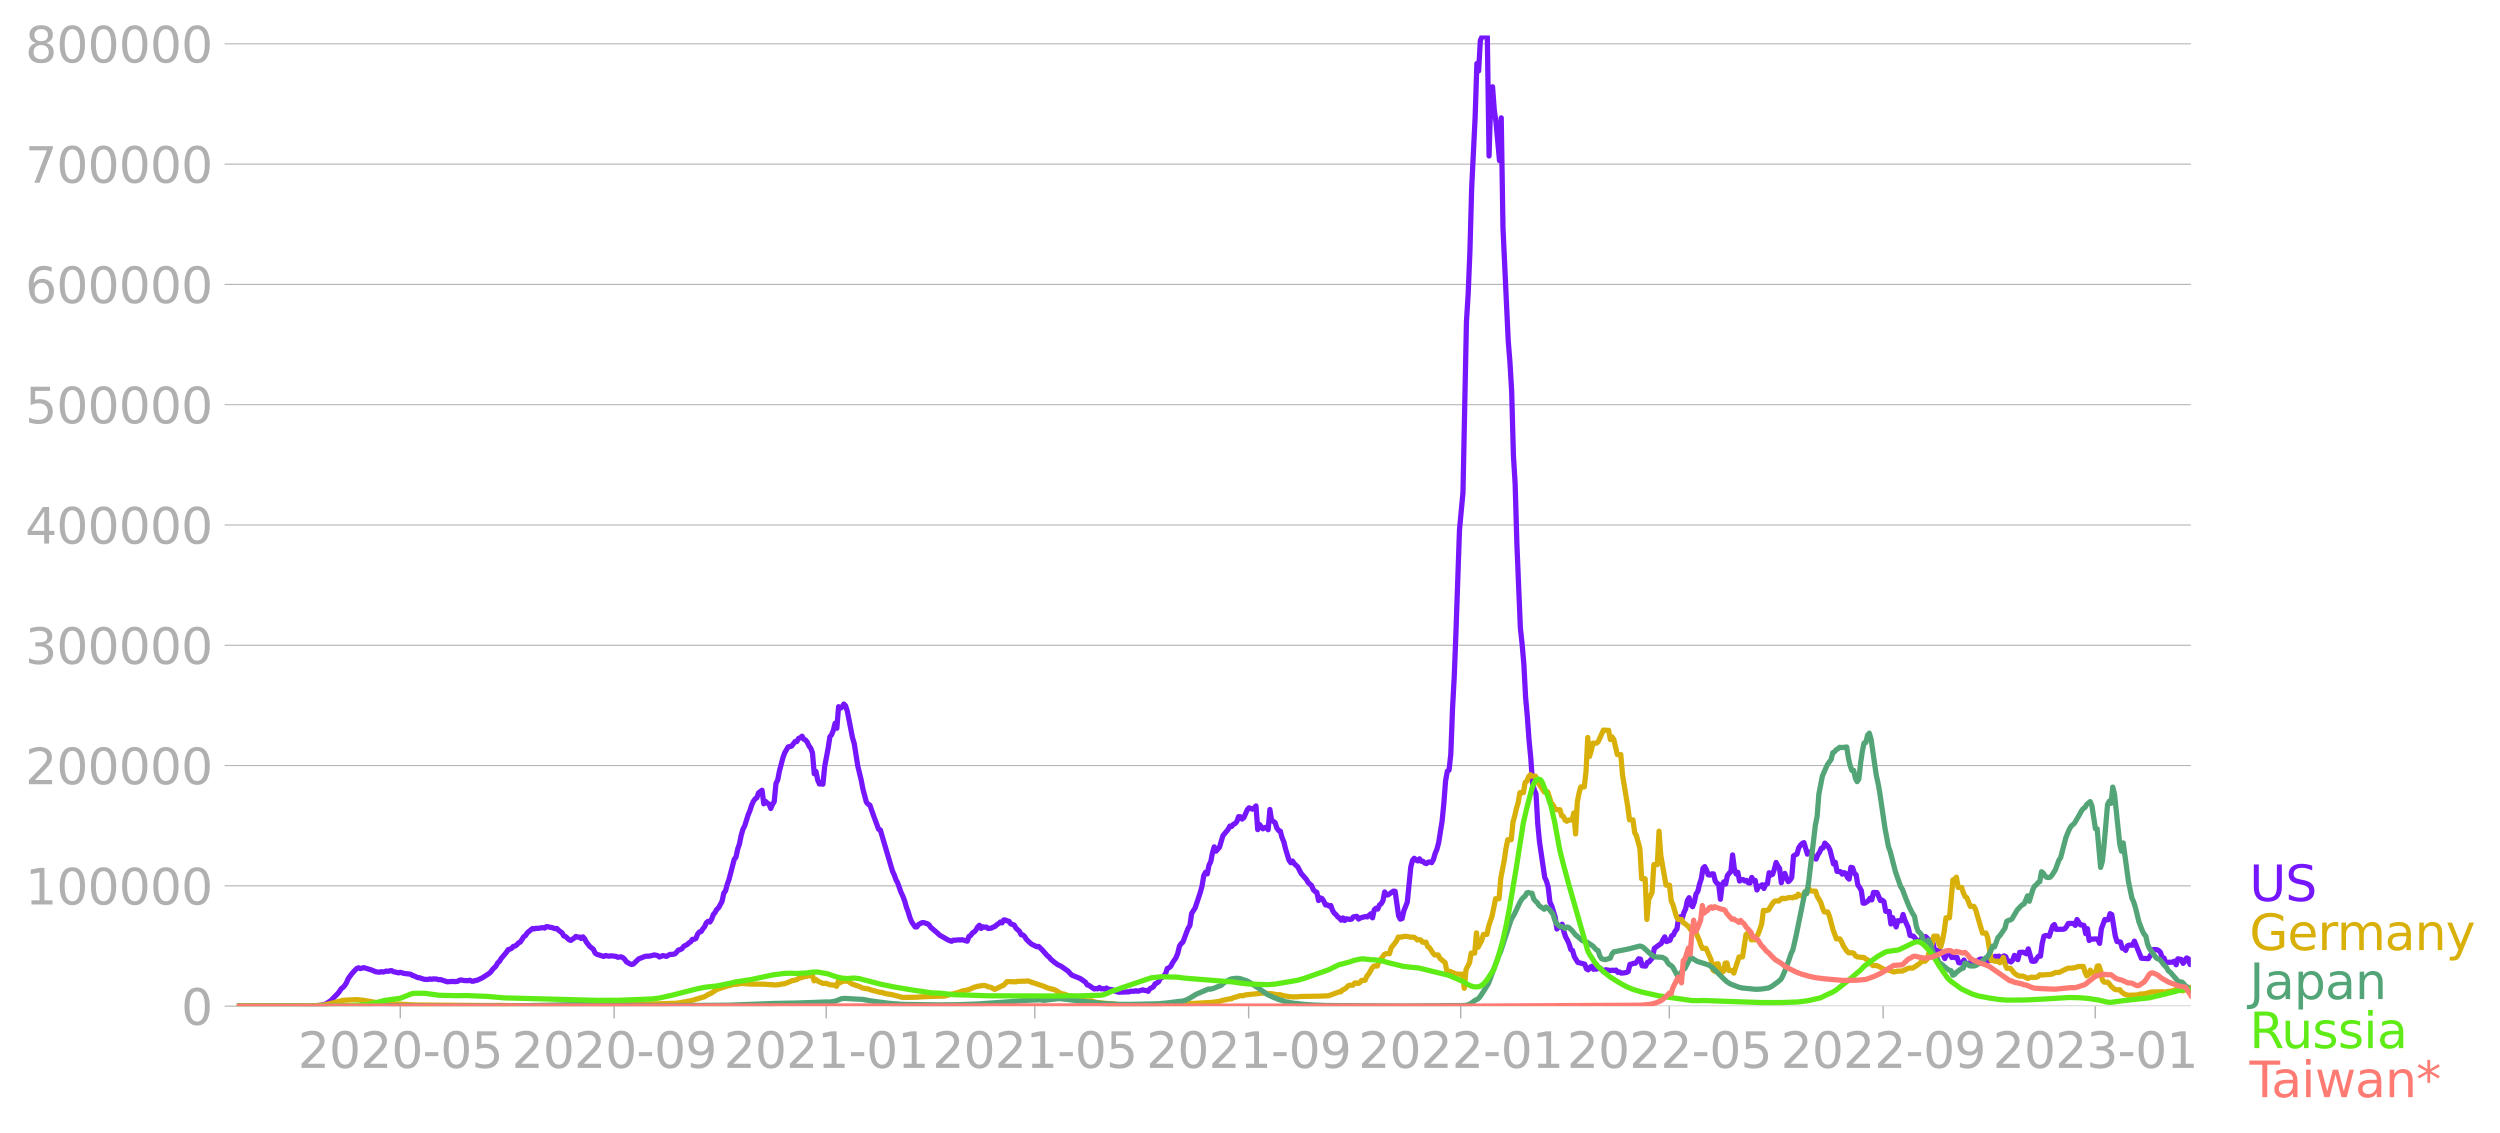 <svg xmlns="http://www.w3.org/2000/svg" xmlns:xlink="http://www.w3.org/1999/xlink" width="951.91" height="431.232" viewBox="0 0 713.933 323.424"><defs><style>*{stroke-linejoin:round;stroke-linecap:butt}</style></defs><g id="figure_1"><path id="patch_1" d="M0 323.424h713.933V0H0v323.424z" style="fill:none"/><g id="axes_1"><path id="patch_2" d="M67.645 287.328h558v-277.2h-558v277.2z" style="fill:none"/><g id="matplotlib.axis_1"><g id="xtick_1"><g id="line2d_1"><defs><path id="mc87fc81236" d="M0 0v3.5" style="stroke:#b0b0b0;stroke-width:.4"/></defs><use xlink:href="#mc87fc81236" x="114.31" y="287.328" style="fill:#b0b0b0;stroke:#b0b0b0;stroke-width:.4"/></g><g id="text_1" style="fill:#b0b0b0" transform="matrix(.14 0 0 -.14 85.063 304.966)"><defs><path id="DejaVuSans-32" d="M1228 531h2203V0H469v531q359 372 979 998 621 627 780 809 303 340 423 576 121 236 121 464 0 372-261 606-261 235-680 235-297 0-627-103-329-103-704-313v638q381 153 712 231 332 78 607 78 725 0 1156-363 431-362 431-968 0-288-108-546-107-257-392-607-78-91-497-524-418-433-1181-1211z" transform="scale(.016)"/><path id="DejaVuSans-30" d="M2034 4250q-487 0-733-480-245-479-245-1442 0-959 245-1439 246-480 733-480 491 0 736 480 246 480 246 1439 0 963-246 1442-245 480-736 480zm0 500q785 0 1199-621 414-620 414-1801 0-1178-414-1799Q2819-91 2034-91q-784 0-1198 620-414 621-414 1799 0 1181 414 1801 414 621 1198 621z" transform="scale(.016)"/><path id="DejaVuSans-2d" d="M313 2009h1684v-512H313v512z" transform="scale(.016)"/><path id="DejaVuSans-35" d="M691 4666h2478v-532H1269V2991q137 47 274 70 138 23 276 23 781 0 1237-428 457-428 457-1159 0-753-469-1171Q2575-91 1722-91q-294 0-599 50Q819 9 494 109v635q281-153 581-228t634-75q541 0 856 284 316 284 316 772 0 487-316 771-315 285-856 285-253 0-505-56-251-56-513-175v2344z" transform="scale(.016)"/></defs><use xlink:href="#DejaVuSans-32"/><use xlink:href="#DejaVuSans-30" x="63.623"/><use xlink:href="#DejaVuSans-32" x="127.246"/><use xlink:href="#DejaVuSans-30" x="190.869"/><use xlink:href="#DejaVuSans-2d" x="254.492"/><use xlink:href="#DejaVuSans-30" x="290.576"/><use xlink:href="#DejaVuSans-35" x="354.199"/></g></g><g id="xtick_2"><use xlink:href="#mc87fc81236" id="line2d_2" x="175.373" y="287.328" style="fill:#b0b0b0;stroke:#b0b0b0;stroke-width:.4"/><g id="text_2" style="fill:#b0b0b0" transform="matrix(.14 0 0 -.14 146.125 304.966)"><defs><path id="DejaVuSans-39" d="M703 97v575q238-113 481-172 244-59 479-59 625 0 954 420 330 420 377 1277-181-269-460-413-278-144-615-144-700 0-1108 423-408 424-408 1159 0 718 425 1152 425 435 1131 435 810 0 1236-621 427-620 427-1801 0-1103-524-1761Q2575-91 1691-91q-238 0-482 47Q966 3 703 97zm1256 1978q425 0 673 290 249 291 249 798 0 503-249 795-248 292-673 292t-673-292q-248-292-248-795 0-507 248-798 248-290 673-290z" transform="scale(.016)"/></defs><use xlink:href="#DejaVuSans-32"/><use xlink:href="#DejaVuSans-30" x="63.623"/><use xlink:href="#DejaVuSans-32" x="127.246"/><use xlink:href="#DejaVuSans-30" x="190.869"/><use xlink:href="#DejaVuSans-2d" x="254.492"/><use xlink:href="#DejaVuSans-30" x="290.576"/><use xlink:href="#DejaVuSans-39" x="354.199"/></g></g><g id="xtick_3"><use xlink:href="#mc87fc81236" id="line2d_3" x="235.939" y="287.328" style="fill:#b0b0b0;stroke:#b0b0b0;stroke-width:.4"/><g id="text_3" style="fill:#b0b0b0" transform="matrix(.14 0 0 -.14 206.69 304.966)"><defs><path id="DejaVuSans-31" d="M794 531h1031v3560L703 3866v575l1116 225h631V531h1031V0H794v531z" transform="scale(.016)"/></defs><use xlink:href="#DejaVuSans-32"/><use xlink:href="#DejaVuSans-30" x="63.623"/><use xlink:href="#DejaVuSans-32" x="127.246"/><use xlink:href="#DejaVuSans-31" x="190.869"/><use xlink:href="#DejaVuSans-2d" x="254.492"/><use xlink:href="#DejaVuSans-30" x="290.576"/><use xlink:href="#DejaVuSans-31" x="354.199"/></g></g><g id="xtick_4"><use xlink:href="#mc87fc81236" id="line2d_4" x="295.512" y="287.328" style="fill:#b0b0b0;stroke:#b0b0b0;stroke-width:.4"/><g id="text_4" style="fill:#b0b0b0" transform="matrix(.14 0 0 -.14 266.264 304.966)"><use xlink:href="#DejaVuSans-32"/><use xlink:href="#DejaVuSans-30" x="63.623"/><use xlink:href="#DejaVuSans-32" x="127.246"/><use xlink:href="#DejaVuSans-31" x="190.869"/><use xlink:href="#DejaVuSans-2d" x="254.492"/><use xlink:href="#DejaVuSans-30" x="290.576"/><use xlink:href="#DejaVuSans-35" x="354.199"/></g></g><g id="xtick_5"><use xlink:href="#mc87fc81236" id="line2d_5" x="356.574" y="287.328" style="fill:#b0b0b0;stroke:#b0b0b0;stroke-width:.4"/><g id="text_5" style="fill:#b0b0b0" transform="matrix(.14 0 0 -.14 327.326 304.966)"><use xlink:href="#DejaVuSans-32"/><use xlink:href="#DejaVuSans-30" x="63.623"/><use xlink:href="#DejaVuSans-32" x="127.246"/><use xlink:href="#DejaVuSans-31" x="190.869"/><use xlink:href="#DejaVuSans-2d" x="254.492"/><use xlink:href="#DejaVuSans-30" x="290.576"/><use xlink:href="#DejaVuSans-39" x="354.199"/></g></g><g id="xtick_6"><use xlink:href="#mc87fc81236" id="line2d_6" x="417.14" y="287.328" style="fill:#b0b0b0;stroke:#b0b0b0;stroke-width:.4"/><g id="text_6" style="fill:#b0b0b0" transform="matrix(.14 0 0 -.14 387.892 304.966)"><use xlink:href="#DejaVuSans-32"/><use xlink:href="#DejaVuSans-30" x="63.623"/><use xlink:href="#DejaVuSans-32" x="127.246"/><use xlink:href="#DejaVuSans-32" x="190.869"/><use xlink:href="#DejaVuSans-2d" x="254.492"/><use xlink:href="#DejaVuSans-30" x="290.576"/><use xlink:href="#DejaVuSans-31" x="354.199"/></g></g><g id="xtick_7"><use xlink:href="#mc87fc81236" id="line2d_7" x="476.713" y="287.328" style="fill:#b0b0b0;stroke:#b0b0b0;stroke-width:.4"/><g id="text_7" style="fill:#b0b0b0" transform="matrix(.14 0 0 -.14 447.465 304.966)"><use xlink:href="#DejaVuSans-32"/><use xlink:href="#DejaVuSans-30" x="63.623"/><use xlink:href="#DejaVuSans-32" x="127.246"/><use xlink:href="#DejaVuSans-32" x="190.869"/><use xlink:href="#DejaVuSans-2d" x="254.492"/><use xlink:href="#DejaVuSans-30" x="290.576"/><use xlink:href="#DejaVuSans-35" x="354.199"/></g></g><g id="xtick_8"><use xlink:href="#mc87fc81236" id="line2d_8" x="537.775" y="287.328" style="fill:#b0b0b0;stroke:#b0b0b0;stroke-width:.4"/><g id="text_8" style="fill:#b0b0b0" transform="matrix(.14 0 0 -.14 508.527 304.966)"><use xlink:href="#DejaVuSans-32"/><use xlink:href="#DejaVuSans-30" x="63.623"/><use xlink:href="#DejaVuSans-32" x="127.246"/><use xlink:href="#DejaVuSans-32" x="190.869"/><use xlink:href="#DejaVuSans-2d" x="254.492"/><use xlink:href="#DejaVuSans-30" x="290.576"/><use xlink:href="#DejaVuSans-39" x="354.199"/></g></g><g id="xtick_9"><use xlink:href="#mc87fc81236" id="line2d_9" x="598.341" y="287.328" style="fill:#b0b0b0;stroke:#b0b0b0;stroke-width:.4"/><g id="text_9" style="fill:#b0b0b0" transform="matrix(.14 0 0 -.14 569.093 304.966)"><defs><path id="DejaVuSans-33" d="M2597 2516q453-97 707-404 255-306 255-756 0-690-475-1069Q2609-91 1734-91q-293 0-604 58T488 141v609q262-153 574-231 313-78 654-78 593 0 904 234t311 681q0 413-289 645-289 233-804 233h-544v519h569q465 0 712 186t247 536q0 359-255 551-254 193-729 193-260 0-557-57-297-56-653-174v562q360 100 674 150t592 50q719 0 1137-327 419-326 419-882 0-388-222-655t-631-370z" transform="scale(.016)"/></defs><use xlink:href="#DejaVuSans-32"/><use xlink:href="#DejaVuSans-30" x="63.623"/><use xlink:href="#DejaVuSans-32" x="127.246"/><use xlink:href="#DejaVuSans-33" x="190.869"/><use xlink:href="#DejaVuSans-2d" x="254.492"/><use xlink:href="#DejaVuSans-30" x="290.576"/><use xlink:href="#DejaVuSans-31" x="354.199"/></g></g></g><g id="matplotlib.axis_2"><g id="ytick_1"><path id="line2d_10" d="M67.645 287.328h558" clip-path="url(#p48469a2835)" style="fill:none;stroke:#b0b0b0;stroke-width:.3;stroke-linecap:square"/><g id="line2d_11"><defs><path id="m0c1f38135e" d="M0 0h-3.5" style="stroke:#b0b0b0;stroke-width:.3"/></defs><use xlink:href="#m0c1f38135e" x="67.645" y="287.328" style="fill:#b0b0b0;stroke:#b0b0b0;stroke-width:.3"/></g><use xlink:href="#DejaVuSans-30" id="text_10" style="fill:#b0b0b0" transform="matrix(.14 0 0 -.14 51.737 292.647)"/></g><g id="ytick_2"><path id="line2d_12" d="M67.645 252.977h558" clip-path="url(#p48469a2835)" style="fill:none;stroke:#b0b0b0;stroke-width:.3;stroke-linecap:square"/><use xlink:href="#m0c1f38135e" id="line2d_13" x="67.645" y="252.977" style="fill:#b0b0b0;stroke:#b0b0b0;stroke-width:.3"/><g id="text_11" style="fill:#b0b0b0" transform="matrix(.14 0 0 -.14 7.2 258.296)"><use xlink:href="#DejaVuSans-31"/><use xlink:href="#DejaVuSans-30" x="63.623"/><use xlink:href="#DejaVuSans-30" x="127.246"/><use xlink:href="#DejaVuSans-30" x="190.869"/><use xlink:href="#DejaVuSans-30" x="254.492"/><use xlink:href="#DejaVuSans-30" x="318.115"/></g></g><g id="ytick_3"><path id="line2d_14" d="M67.645 218.626h558" clip-path="url(#p48469a2835)" style="fill:none;stroke:#b0b0b0;stroke-width:.3;stroke-linecap:square"/><use xlink:href="#m0c1f38135e" id="line2d_15" x="67.645" y="218.626" style="fill:#b0b0b0;stroke:#b0b0b0;stroke-width:.3"/><g id="text_12" style="fill:#b0b0b0" transform="matrix(.14 0 0 -.14 7.2 223.945)"><use xlink:href="#DejaVuSans-32"/><use xlink:href="#DejaVuSans-30" x="63.623"/><use xlink:href="#DejaVuSans-30" x="127.246"/><use xlink:href="#DejaVuSans-30" x="190.869"/><use xlink:href="#DejaVuSans-30" x="254.492"/><use xlink:href="#DejaVuSans-30" x="318.115"/></g></g><g id="ytick_4"><path id="line2d_16" d="M67.645 184.275h558" clip-path="url(#p48469a2835)" style="fill:none;stroke:#b0b0b0;stroke-width:.3;stroke-linecap:square"/><use xlink:href="#m0c1f38135e" id="line2d_17" x="67.645" y="184.275" style="fill:#b0b0b0;stroke:#b0b0b0;stroke-width:.3"/><g id="text_13" style="fill:#b0b0b0" transform="matrix(.14 0 0 -.14 7.2 189.594)"><use xlink:href="#DejaVuSans-33"/><use xlink:href="#DejaVuSans-30" x="63.623"/><use xlink:href="#DejaVuSans-30" x="127.246"/><use xlink:href="#DejaVuSans-30" x="190.869"/><use xlink:href="#DejaVuSans-30" x="254.492"/><use xlink:href="#DejaVuSans-30" x="318.115"/></g></g><g id="ytick_5"><path id="line2d_18" d="M67.645 149.924h558" clip-path="url(#p48469a2835)" style="fill:none;stroke:#b0b0b0;stroke-width:.3;stroke-linecap:square"/><use xlink:href="#m0c1f38135e" id="line2d_19" x="67.645" y="149.924" style="fill:#b0b0b0;stroke:#b0b0b0;stroke-width:.3"/><g id="text_14" style="fill:#b0b0b0" transform="matrix(.14 0 0 -.14 7.2 155.242)"><defs><path id="DejaVuSans-34" d="M2419 4116 825 1625h1594v2491zm-166 550h794V1625h666v-525h-666V0h-628v1100H313v609l1940 2957z" transform="scale(.016)"/></defs><use xlink:href="#DejaVuSans-34"/><use xlink:href="#DejaVuSans-30" x="63.623"/><use xlink:href="#DejaVuSans-30" x="127.246"/><use xlink:href="#DejaVuSans-30" x="190.869"/><use xlink:href="#DejaVuSans-30" x="254.492"/><use xlink:href="#DejaVuSans-30" x="318.115"/></g></g><g id="ytick_6"><path id="line2d_20" d="M67.645 115.572h558" clip-path="url(#p48469a2835)" style="fill:none;stroke:#b0b0b0;stroke-width:.3;stroke-linecap:square"/><use xlink:href="#m0c1f38135e" id="line2d_21" x="67.645" y="115.572" style="fill:#b0b0b0;stroke:#b0b0b0;stroke-width:.3"/><g id="text_15" style="fill:#b0b0b0" transform="matrix(.14 0 0 -.14 7.2 120.891)"><use xlink:href="#DejaVuSans-35"/><use xlink:href="#DejaVuSans-30" x="63.623"/><use xlink:href="#DejaVuSans-30" x="127.246"/><use xlink:href="#DejaVuSans-30" x="190.869"/><use xlink:href="#DejaVuSans-30" x="254.492"/><use xlink:href="#DejaVuSans-30" x="318.115"/></g></g><g id="ytick_7"><path id="line2d_22" d="M67.645 81.221h558" clip-path="url(#p48469a2835)" style="fill:none;stroke:#b0b0b0;stroke-width:.3;stroke-linecap:square"/><use xlink:href="#m0c1f38135e" id="line2d_23" x="67.645" y="81.221" style="fill:#b0b0b0;stroke:#b0b0b0;stroke-width:.3"/><g id="text_16" style="fill:#b0b0b0" transform="matrix(.14 0 0 -.14 7.2 86.54)"><defs><path id="DejaVuSans-36" d="M2113 2584q-425 0-674-291-248-290-248-796 0-503 248-796 249-292 674-292t673 292q248 293 248 796 0 506-248 796-248 291-673 291zm1253 1979v-575q-238 112-480 171-242 60-480 60-625 0-955-422-329-422-376-1275 184 272 462 417 279 145 613 145 703 0 1111-427 408-426 408-1160 0-719-425-1154Q2819-91 2113-91q-810 0-1238 620-428 621-428 1799 0 1106 525 1764t1409 658q238 0 480-47t505-140z" transform="scale(.016)"/></defs><use xlink:href="#DejaVuSans-36"/><use xlink:href="#DejaVuSans-30" x="63.623"/><use xlink:href="#DejaVuSans-30" x="127.246"/><use xlink:href="#DejaVuSans-30" x="190.869"/><use xlink:href="#DejaVuSans-30" x="254.492"/><use xlink:href="#DejaVuSans-30" x="318.115"/></g></g><g id="ytick_8"><path id="line2d_24" d="M67.645 46.87h558" clip-path="url(#p48469a2835)" style="fill:none;stroke:#b0b0b0;stroke-width:.3;stroke-linecap:square"/><use xlink:href="#m0c1f38135e" id="line2d_25" x="67.645" y="46.87" style="fill:#b0b0b0;stroke:#b0b0b0;stroke-width:.3"/><g id="text_17" style="fill:#b0b0b0" transform="matrix(.14 0 0 -.14 7.2 52.189)"><defs><path id="DejaVuSans-37" d="M525 4666h3000v-269L1831 0h-659l1594 4134H525v532z" transform="scale(.016)"/></defs><use xlink:href="#DejaVuSans-37"/><use xlink:href="#DejaVuSans-30" x="63.623"/><use xlink:href="#DejaVuSans-30" x="127.246"/><use xlink:href="#DejaVuSans-30" x="190.869"/><use xlink:href="#DejaVuSans-30" x="254.492"/><use xlink:href="#DejaVuSans-30" x="318.115"/></g></g><g id="ytick_9"><path id="line2d_26" d="M67.645 12.519h558" clip-path="url(#p48469a2835)" style="fill:none;stroke:#b0b0b0;stroke-width:.3;stroke-linecap:square"/><use xlink:href="#m0c1f38135e" id="line2d_27" x="67.645" y="12.519" style="fill:#b0b0b0;stroke:#b0b0b0;stroke-width:.3"/><g id="text_18" style="fill:#b0b0b0" transform="matrix(.14 0 0 -.14 7.2 17.838)"><defs><path id="DejaVuSans-38" d="M2034 2216q-450 0-708-241-257-241-257-662 0-422 257-663 258-241 708-241t709 242q260 243 260 662 0 421-258 662-257 241-711 241zm-631 268q-406 100-633 378-226 279-226 679 0 559 398 884 399 325 1092 325 697 0 1094-325t397-884q0-400-227-679-226-278-629-378 456-106 710-416 255-309 255-755 0-679-414-1042Q2806-91 2034-91q-771 0-1186 362-414 363-414 1042 0 446 256 755 257 310 713 416zm-231 997q0-362 226-565 227-203 636-203 407 0 636 203 230 203 230 565 0 363-230 566-229 203-636 203-409 0-636-203-226-203-226-566z" transform="scale(.016)"/></defs><use xlink:href="#DejaVuSans-38"/><use xlink:href="#DejaVuSans-30" x="63.623"/><use xlink:href="#DejaVuSans-30" x="127.246"/><use xlink:href="#DejaVuSans-30" x="190.869"/><use xlink:href="#DejaVuSans-30" x="254.492"/><use xlink:href="#DejaVuSans-30" x="318.115"/></g></g></g><path id="line2d_28" d="m67.645 287.328 22.34-.097 1.986-.184.993-.311 1.489-.965 1.986-2.025.496-.6.496-.793.497-.354.496-.54.497-.774.496-1.162.993-1.39.993-1.09.496-.482.497-.185.496.225.993-.269 1.986.59 1.49.601.992.121.497-.167.496.126.993-.294.496.082.497-.161.496-.043.497.292.993.221.496.126.496-.163.993.31 1.49.176.496.064.497.373.496.118.993.476.496.035.993.329.497.137.993.022.496-.155.496.128.497-.139.993.061.496.193.497-.072 1.985.651 1.49-.11.496.066.993-.073.496-.323.497-.071.993.172.993.028.496-.133.497.266.496.03.496-.195.497-.056 1.49-.678 1.985-1.277.496-.436.497-.697.993-.997.496-.888.497-.44.496-.837 1.49-1.757.496-.772.496-.126.497-.255.496-.542.497-.103.496-.361.496-.549.497-.233.993-1.535.496-.307.497-.785 1.489-1.231.496.103.497-.19.496.06 1.49-.242.496.148.497-.419.496.028.496.165.497.042.993.35.496-.07.497.519.993.74.496.888.496.144.993.936.497.194.993-.669.496-.478.496.233.497-.053.496.421.497-.472.496.561.497.962.993 1.253.992.766.497 1.088.496.346 1.986.624.497-.26.992.186.497-.111 1.49.158.496.257.993-.123.496.25.496.433.497.73.993.58.496.189.497-.117.992-.953.497-.507 1.986-.774.993-.032.992-.184.497-.174.993.214.496.387.993-.406.993.242.993-.56.993-.05.496-.135.993-1.099.497-.087.496-.289.496-.663.993-.52.497-.475.496-.277.497-.736.496.02.496-.265.497-1.266.496-.587.497-.11.496-.803.497-.58.496-1.141.497-.397.496.21.496-.806.497-1.323.496-.612.497-.9.496-.427.993-1.826.497-2.352.496-.672.496-1.833.497-1.405 1.49-5.754.496-.599.496-2.33.497-1.453.496-2.436.496-1.754.497-.94.993-3.163.496-1.17.497-1.587.496-1.095.497-.719.496-.33.496-1.4.993-.759.497 3.88.496-.693.497.496.496.273.496 1.264.497-1.171.496-.774.497-5.226.496-.979.497-2.573.993-3.738.496-1.406.993-1.722.993-.225.993-1.307.496.013.497-.903.496-.167.496-.468.497.87.496.22.497.635.496 1.051.497.656.496 1.353.497 5.934.496-.635.496 2.453.497 1.118.496-.051.497.1.496-5.022.993-5.234.496-3.289.497-.594.496-1.241.497-2.01.496 1.416.497-6.151.496.448.497-.33.496-.873.496.477.497 1.524 1.49 7.615.496 1.658.993 6.311.992 4.118.497 2.6.993 3.73.496.555.497.28.993 2.838 1.489 4.034.496.204 3.475 11.77.497 1.061.496 1.407.497.908.993 2.787.496 1.03.496 1.327.497 1.763.496 1.31.497 1.663.496 1.212.993 1.457.497.003.496-.687.993-.53.496-.002.993.312.497.291.496.744 1.986 1.685.496.496 1.49.862.992.569.993.367.497-.333.496.037.993-.128.497.067.496-.099 1.49.423.496-1.372.496-.254.497-.748.496-.27.497-.539.496-.893.496-.466.497.904.496-.464.497.112.496-.035.497.417.993-.135.496-.311.496-.147.497-.518.496-.287.497-.465.496.247.497-.85.496.038.496.276.497.081.496.735.993.338.497.897.993.897.496.987.496.053.497.462.496.812.993.943.497.419 1.489.73.496-.104.993.95 1.49 1.694.496.385.497.619.992.848.993.719.993.47 1.986 1.39.993 1.103 2.482 1.01 1.49 1.044.496.776.496.133 1.49 1.018.496-.107.496.064.497-.385.496.408.497-.08.496.17.497-.343.496.31.993.155.496.106.497.316.993.32 2.978-.114.497-.173.993.005.496-.149.497.16 1.489-.423.496.184.497.02.496.225.497-.738.993-.53.496-.853.496-.234.497-.368.496-1.005.497-.194.993-1.08.496-1.525.497-.197.496-.423.496-.96.993-1.48.497-1.201.496-2.098.497-.752.496-.406.993-2.677.496-1.262.497-.782.496-3.453.993-1.576 1.49-4.45.496-1.828.496-2.984.497-.942.496.475.497-2.499.496-.993.497-2.556.496-1.68.496 1.239.993-1.103.993-3.33 1.49-1.795.496-.95.496.122.497-.63.496-.196.497-.584.496-1.394.497.032.496.663.497-.384.992-2.287.497-.551.993.385.496-.358.497-.565.496 6.767.496-1.473.993 1.239.497-.323.496-.157.497.742.496-5.773.497 3.164.496.216.496.395.497 1.524.496.7.497.176.496 1.88.497 1.164.496 2.041.993 3.221.496.707.497-.473.496.76.993.904.993 1.897 1.49 1.712.496.866.993.892.496 1.19.497.463.496.256.496 2.342.497-.758.496.217.497.733.496 1.07.497-.05.496.385.497-.186.496 1.392.496.79.497.434.496.63.497.347.496.6.497-.63.496.734.497-.502.992.194.497-.099.496-.64.993-.138.497.773.496-.328 1.49-.406.496.123.993-.9.496 1.157.497-2.308.496-.437.496.25.497-1.165.496-.391.497-.848.496-2.498.497.876.496-.052 1.49-1.041.496.041.993 7.023.496.922.497-.177.496-2.171.993-2.518.993-10.019.496-1.93.497-.562.496.502.497.252.496-.608.497.686.496.029.496.494.497.155.496-.409.497-.043.496.185.497-.896.496-1.722.496-1.175.497-1.841.993-6.224.496-5.018.497-6.487.496-2.736.497-.326.496-4.544.496-13 .497-9.333.496-12.914.993-28.822.993-10.631.993-48.733.496-8.085.497-12.104.496-18.007.993-20.298.497-15.297.496 2.09.497-8.739.496-1.015.496-.008.497-.374.496.36.497 34.068.496-17.01.497-2.747.496 6.596.496 3.603.993 10.87.497-12.194.496 31.435 1.49 32.067.496 6.246.496 8.338.497 18.325.496 8.137.497 17.176.993 23.926.496 4.625.497 5.692.496 9.457.496 5.527.497 6.868.496 5.067.497 7.193.496 1.748.497 1.267.496 8.607.497 5.076 1.489 10.144.496 1.013.497 1.75.496 4.296.497 1.04.992 3.166.497 3.447.496-.77.497.246.496-.84.497 2.097.496 1.522.497.886.496 1.128.496 1.599.497.29.496 1.738.993 1.632 1.986.528.496 1.329.497.285.496-.703.497-.312.496.84.993-.047.497-.332.496.112.993 1.045.496-.627 1.49.215.496-.09.496.088.497-.123.496.65.497-.116.496.344.993-.114.497-.088.496-.252.496-2.061.497-.048.496-.236h.497l.496-.503.497-.792.496.09.497 1.9.992.103.497-1.052.496-.16.993-1.195.497-2.655 1.489-1.09.496-.313.497-1.081.496-.81.497 1.341.993-.381.496-1.28.496-.234.497-1.106.496-.551.497-3.327.496-.194.497.527.496-1.732.497-1.024.496-2.388.496-.84.497 2.05.496.519.497-1.301.496-2.344.497-.726.496-2.101.497-1.483.496-3.019.496-.474.497.979.496 1.36.497.072.496-.339.497.001.496 2.01.497.681.496.297.496 4.254.497-4.088.496-.883.497.649.496-2.412.497-.681.496-.454.497-4.776.496 3.953.496 1.478.497-.472.496 2.494.497-.355.496-.074.497.405.496-.173.496.672.497.094.496-1.602.497.864.496-.014.497 2.725.496-1.03.497-.024.496-.425.496 1.06.497-1.145.496-.212.497-3.136.496.657.497-.223.496-1.425.497-1.945.496 1.008.496.677.497 4.096.496-2.14.497-.516.496 1.409.497.938.496-.428.497-.79.496-6.106.496-.332.497-.192.496-1.786.497-.76.496-.498.497-.248.992 3.289.497-.593.496-.015.497 1.069.496.63.497.312.496-1.227.497-.731.496-1.148.496-.079.497-1.366.993 1.013.496.984.993 3.952.497-.488.496 2.606.993.077.496.718.497-.433.496.192.497 1.195.496.465.497-3.37.496.143.496 1.594.497.392.496 2.925.497.68.496.937.497 3.563.496-.003.993-.675.496-.726.497.464.496-2.118.993.034.993 2.286.496-.124.497.434.496 2.752.993.07.497 3.555.496-1.813.993 2.643.496-1.773.497.065.496-.077.497-1.752.496 1.608.993 2.177.497 2.185.992.252.993 1.183.993.364.497-1.328.992-.12 1.49 1.481.496-.17.497 2.44 1.489.326.496.279.497.744.496 1.157.497-1.215.993.022.496.903.497-.269.496.328.496-.131.497 1.534.496.086.497-.057.496-.78.497.844.993.5.496-.935.496.03.993-.112.497-.006.496-.532.497-.094.496.77.496-.179.497.255.993-.527.496-.123.993-.97.497.188.496-.23.496.21.497.859.496-1.143.497.222.496 1.252.497.002.496.27.497-.479.496-1.394.993 1.218.496-2.08.993-.052.993.465.497-1.409.992 3.486.497.084.496-.098.497-.874.496-.546.497.02.496-3.645.496-2.063.497-.188.496.02.497.221.993-2.943.496-.423.497 1.366 1.985-.029.497-.134.496-.632.497-.885 1.489-.01.496.554.497-1.666.993 1.538.496.014.497.13.496 2.353.497-1.424.496 3.375.496-.39.993-.03.497-.053.496.202.497 1.086.496-4.16.993-2.645.496.103.497-.07.496-1.702.497.27.993 6.122.496 1.563.993.145.496 1.742.497.1.496.539.497-1.287.496-.206.993.008.496-1.156 1.986 4.88 1.986.131.993-1.551.496-1.066.993.057.497.25.496.495.496 1.628.497-.002.496 1.268 1.986-.103.497-.269.496 1.04.496-1.712.993.204.497 1.094.496-.556.497-.98.496.237.497 1.614.496.01h0" clip-path="url(#p48469a2835)" style="fill:none;stroke:#7516fd;stroke-width:1.5;stroke-linecap:square"/><path id="line2d_29" d="m67.645 287.328 21.843-.096 2.98-.23 2.978-.669 2.482-.67 3.971-.204 1.986.21 3.972.689 3.475.234 6.95.4 21.347.162 2.979-.027 3.971.062 11.418-.052 15.39-.273 2.979.06 3.971-.049 12.908-.374 3.971-.698 3.972-1.16.993-.613.992-.437 1.49-.996 1.49-.527 1.488-.462 1.986-.504.993-.062.993-.192 2.979.18 3.475.033 3.475.22.993-.112.993-.212.496-.022 1.49-.57.496-.25 1.49-.336.496-.34 1.985-.617.497-.014.496-.25.497.147.496-.259.497 1.658.496-.427.496.443 1.49.716.993-.018.992.384 1.49.164.496.302.497-1.563.496.536.497-.325.992-.175.993.14.497.466.496.295 1.986.662.993.455.993.19.496.02.993.38 2.482.636.497.015.993.335 1.985.324 2.979.787 3.972-.069 1.489-.105 1.986-.1 4.468-.12 3.971-1.018.993-.393.993-.199.993-.215 1.49-.671.992-.276 1.49-.242.496-.016.496.115.497.245.993.198.496.362.496.19.993-.468.993-.51.497-.193.992-1.032 1.986.02.497.059.496-.157 2.482-.071.497-.067.993.365 3.475 1.144.993.447.993.288.992.222.497.223 1.49.937.992.168 1.49.567.992.128.993.246.993.707 2.482.33.497-.112.496.082.993.36 2.979.33 1.985.12 1.986.34 1.986.018 6.454.096 6.453-.222 11.419-.65 1.489-.207h.496l.497-.244.993-.234 1.489-.317h.496l.497-.31.993-.249.993-.342h.993l.496-.22.993-.096 3.971-.432.993.063.993.097.993.074.993.218h.993l.993.283 1.489.271 1.49.096.992-.04.993-.09 5.46-.096 2.483-.107 2.979-1.118h.496l.497-.577.496-.182.497-.304.496-.587.496-.25h.993l.497-.62.496-.017.497.138.496-.29.497-.61h.992l.497-1.226.496-.54.993-1.744.497-.565h.992l.497-1.43.993-1.147.496-.744.497-.213h.993l.496-1.723 1.49-1.86.496-1.151h.993l.496-.177.993-.035.993.236h.993l.496.318.497.476.496-.119.497.128.496.641h.993l.496 1.291.497.257.993 1.582.496.507h.993l.496.973 1.49 1.217.496 2.5h.993l.496.324.497.115.496.276.993.106h.993l.497 4.007.496-5.307.993-1.985.496-2.764h.993l.497-5.776.496 4.1.993-1.894.496-1.762h.993l.497-2.305.993-2.974.992-4.91h.993l.497-5.87.993-5.115.496-3.416.497-2.453h.992l.497-5.013.496-1.75.497-2.183.496-1.62.497-2.88h.993l.496-2.934.496-.341.497-1.264.496-.576.497.425h.993l.496 1.71.497.508 1.489 2.289h.993l.993 3.127.496.536.496.947.497.457h.993l.496 1.713.497.186.496 1.111.497.277.496-.336h.993l.496-2.033.497 5.992.496-9.14.497-2.555.496-1.73h.993l.496-4.345.497-9.76.496 5.401.497-1.579.496-2.209h.993l.497-.406 1.489-3.326.993.066h.496l.497 2.63.496-.75.496.75.993 4.29h.993l.497 5.846 1.489 9.01.496 3.792h.993l.497 3.666.496.864.993 3.683.497 8.6h.992l.497 11.628.496-5.614.993-2.121.497-7.937h.993l.496-9.536.496 6.889 1.49 8.502h.993l.496 4.48.496 1.142.993 3.384.497.812h.993l.496.93.497.292.992.826.497.789h.993l.496.676.993 2.27.497 1.485.496.986h.993l1.49 3.317.496 2.881.496.361.497-2.132h.496l.496 2.328.497.125.496-.285.497-2.38.496-.056.497 2.132h.993l.496.77 1.49-4.614h.992l.993-6.397.496-.377.497-.565.496 2.442h.993l.993-1.656.993-2.802.496-3.93h.993l.497-.143.993-1.666.496-.654.497-.24h.992l.497-.535.496-.254.497.158 1.49-.36.992.079.496-.356.497.153.496-.821.497.394h.993l.496-1.16.496-.292.497-.657.496.762.993.092h.497l.496 1.523.993 1.69.496 1.594.497 1.13h.993l.496 1.234.993 3.772.993 2.688h.993l.496.847.497 1.177.993 1.458.496.474h.993l.496.185.497.734.496.262 1.986.212.496.467.497.163.496.71.993.925h.993l.497.153 1.985 1.117h.993l1.49.564.992-.232 1.49-.04 1.49-.711.496-.135h.992l1.986-1.356.497-.592h.992l.497-.508.496-1.425.497-1.918.496-1.074.497-2.237h.993l.496 2.305.496.757.497-1.851.496-2.632.497-3.815h.993l.993-10.842.496-.158.496-.624.497 2.94h.993l.496 1.509.497 1.103.496.328.993 2.469h.993l.496.828 1.986 6.797h.993l.496 1.32.993 6.469.497.013.496.239h.993l.496.434.497-.613.496-.877.497 1.961.496 1.126h.993l.497.514.496.682.496.452.993.563h.993l.497.15.993.53.992-.354 1.49.032.496-.24.497-.514.496.097 2.482-.186.497-.077.993-.468h.992l2.483-1.201 1.489-.07.496-.063.993-.36 1.49-.035.496 1.684.497 1.024.496-.388.496-1.254.497.86h.993l.496-2.001.497-.099.496 1.56.496 2.583.497.526h.993l.496.503.497.688.993.846.496.126h.993l.496.653.993.69.993.244 2.482-.095.993-.29h.993l1.986-.537 1.49-.052 1.985-.029.496.608.497-.659.993-.097.993-.193.496-.109.496-.754.497.659h.496l.497.277 1.986-.971h.496" clip-path="url(#p48469a2835)" style="fill:none;stroke:#d8b009;stroke-width:1.5;stroke-linecap:square"/><path id="line2d_30" d="m67.645 287.328 34.254-.103 9.93-.019 12.907.11 21.347-.047 11.418-.207 7.446-.175 5.958.119 17.872.174 6.95-.03 12.41-.1 12.908-.49 6.454-.12 6.454-.23 1.986-.085.992.03 1.49-.219.993-.383.993-.38.992-.059 1.986.134 2.979.149 2.482.458 4.964.656 3.972.308 10.425.153 5.461-.058 5.461-.202 8.44-.587 5.46-.452 3.972-.156.993.16 4.468-.52 12.41 1.411 4.469.243 2.978.017 8.44-.182 2.482-.222 3.475-.453.993-.08.993-.31.993-.492 1.986-1.197 3.475-1.474.496.067.993-.267 1.49-.615.496-.138.993-.856 1.489-.842.496-.22 1.49-.185.993.097 1.985.638.993.55 1.49 1.024.992.617 2.483 1.777 1.489.685 1.986.804.496.096.993.396 2.482.465.993.064 1.49.201 2.482.193 4.468.168 21.347.158 17.872-.15.992-.147.993-.474.993-.77.993-.528.497-.527.992-1.483 1.49-2.4 1.985-5.366.993-2.61.497-1.17 2.978-9.018.993-1.727 1.49-3.195.496-.853.497-.583.496-.346.496-.957.497-.143.496.232.497-.008.496 1.66.497.616.496.388.497.833 1.489 1.083.496-.642.993.694.497.715.496.52.496 1.666.497 1.082.993.843.496.04.497.208.496.38.497-.443.496.096.993.894.993 1.252 1.986 1.669 1.489.526 1.49.999.992 1.08.497.236.496 1.51.496.812.993.269 1.49-.426.496-1.2.496-.6 4.468-.887.993-.277 1.986-.508.497.12.496.25 1.986 1.835.993.73.496.18 1.986.106.993.572.496.926.497.571.496.274.496.493 1.49 2.736.993-1.45.993-1.01 1.489-2.885.496-.005 1.49.93.993.315.992.28 1.49.537.993.767 2.978 2.954.993.934.993.643.993.393 1.49.562.992.224 3.972.383 1.489-.094 1.986-.289.993-.492 1.489-1.09.993-.798.496-.827.993-2.31.993-2.793.497-1.511.496-1 .993-4.34 2.482-12.234.496.457.497-2.849 1.986-16.755.496-2.471.497-6.365.992-5.101.993-2.332.497-1.044.993-1.356.496-1.969.497-.274.496-.609.496-.257.497-.425.496.091 1.49-.174.496 3.189.497 2.151.496 1.378.496-.034.497 2.274.496.929.497-.755.496-4.528.497-3.413.496-2.346.496-.12.497-2.077.496-.595.497 1.7 1.49 10.314.496 2.212.496 2.742 1.49 10.166.992 5.245.497 1.367 1.489 5.774 1.49 4.293.496.743.993 2.656.993 2.45.992 1.924.497.726.496 2.74.497 1.493.496.418.497.595.496 1.557.496.848.497-.27.496-.588.497.974.993 3.061.496.178.497.856.496 1.392.496.196 1.986 1.637.497.32.496.105.497 1.305.496-.204.496-.6 1.49-1.099.496-.115.497-1.431.496.096.497.47.496.246.993-.012.496-.073 1.49-.921.992-.884.497-.478.496-.27.993-1.848.497-1.214.496.254.993-2.72.496-.455 1.49-2.171.496-1.965.497-.26.496-.123.497-.291 1.489-2.54.993-1.083.496-.433.497-.24.993-2.31.496 1.547.993-3.313.496-1.019.497-.328.496-.68.497-.247.496-2.851.496.388.497.772.496.438.497.073.496-.107.497-.54.993-1.57.992-2.738.497-.722 1.49-5.71.992-2.412.497-.837.992-.916 1.49-2.55.496-.944.497-.658.496-.311.497-.848.992-.832.497 1.204.993 6.522.496.049.993 11.01.496-1.71.497-4.748.993-11.523.496-.935.497.635.496-4.641.497 2.033 1.489 14.246.496 2.009.497-2.347 1.49 11.008.992 4.757.496 1.07.497 1.62.993 4.037.993 2.594.496.968.497.547.496 2.29.496 1.17 1.986 2.799.497.285.496.116.993 1.29.993 1.105.496.919.497.303 1.985 2.313.497.503.496-.025.497.118.993 1.118.496.302.497.594.496.111h0" clip-path="url(#p48469a2835)" style="fill:none;stroke:#53a577;stroke-width:1.5;stroke-linecap:square"/><path id="line2d_31" d="m67.645 287.328 31.772-.104 5.461-.405 2.482-.477 2.483-.658 4.467-.604 1.986-.785.993-.434.993-.195 2.979-.017 3.971.546 1.49.071 3.971.067 2.482-.033 5.958.246 4.964.424 2.979.071 23.332.632 6.454-.026 9.432-.38 1.986-.26 3.475-.759 7.447-1.904 1.986-.398 1.985-.23 1.49-.15 2.482-.497 1.986-.403.993-.29.993-.113 3.475-.555 5.957-1.273 3.475-.463 1.986-.045 1.49.07 2.978-.161 1.49-.223 1.488-.043 2.979.544 1.49.539.992.309 1.49.369.992.063.497.067 1.986-.164 1.489.17 6.454 1.682.993.179 2.482.513 4.468.758 6.454.952 1.985.054 4.468.47 4.468.12 4.965.177 20.85.055 1.986-.073 2.979.048 1.985-.07 4.468-.12.993-.212.993-.387.993-.48.993-.35.496-.112 1.49-.58 8.44-2.857 2.978-.306 4.468.122 1.985.27 13.9 1.1 1.987.304 2.482.272 5.46.195 1.986-.145 6.454-1.09 1.986-.565 6.95-2.447 2.979-1.453.993-.234 2.482-.675.496-.257 1.986-.426.993-.09.993.146.496-.003.497.12.993.01.992.126 1.49.241 1.49.422 1.488.357 2.98.754 4.467.462 1.986.494 6.454 1.564 3.971 1.719 1.49.89.992.472.993.254.993-.056.497-.107.992-.628.993-1.148 1.986-3.024.993-2.715 1.49-5.107.992-4.42.993-5.09 1.986-11.803 1.986-12.67.992-4.265 1.49-5.726.496-1.275.497-.844.496-.405.497-.05.496.194.496.813 1.49 3.761.993 3 .992 4.389 1.49 8.105.993 3.972 1.489 5.535 5.46 19.105.497 1.07 1.49 2.295.993 1.237 1.985 1.855 1.49 1.193 2.482 1.542 1.986 1.11 1.985.85 2.483.744 4.964 1.126 9.432 1.329 1.986.033 1.49-.05 8.935.337 7.447.25 5.46.007 4.965-.175 2.979-.377 3.475-.818 2.482-1.185.993-.433.993-.616 3.475-2.731 3.475-2.96.993-1.065 3.972-2.882 1.985-1.094.497-.222 2.978-.413.497-.088 4.468-2.151.993-.193.496.12.993.613 1.986 2.047.993 1.503 1.489 2.466 2.482 3.623.993.959 2.979 2.172 2.978 1.416 1.986.627 2.979.551 2.482.378 2.482.228 5.461-.046 4.468-.218 7.943-.487 2.979.067 2.482.208 2.979.463 2.482.595.993.057 1.985-.277 2.98-.375 5.956-.637 4.965-1.183 3.971-1.018 1.986-.145.497.076.496.206h0" clip-path="url(#p48469a2835)" style="fill:none;stroke:#5feb16;stroke-width:1.5;stroke-linecap:square"/><path id="line2d_32" d="m67.645 287.328 237.299-.077 6.454-.085 31.772.157 78.438-.01 47.162-.26 2.482-.245 1.49-.368 1.488-.6.993-.73.993-.951.497-.584.496.256.496-1.7 1.49-3.038.993 1.58.496-6.327.497-.482.992-3.145.497 1.774.496-6.328.497-3.372.496 3.299.497-.736.993-2.55.496-4.206.496 2.176.497-.528.496-.223.497-.814.496-.21.497.37.496-.445 1.986.727.496.054.497.244.496.897 1.49 1.673.496-.116.496.4.497.201.496.403.497-.563.496.564.497.389.496.827 1.49 1.664.496 1.274.496-.003.993.945.993 1.547.496.465.993 1.192.497.345.993 1.087.993.95 1.489.883 1.49 1.148 2.978 1.484 1.986.753.496.056.993.335 1.986.441 2.482.317 5.46.477 3.972-.063 2.482-.228 2.483-.903 1.985-.934 2.483-1.574.993-.583 2.482-.181 1.49-1.428.496-.363.496-.185.496-.364.497-.14 2.482.54.993.011 1.49-.256 1.489-.614 2.482-1.158.993-.126.496.066.497.398.496.123.496-.34 1.986.474.497-.169.496.381.993 1.206.993.687.496.123.993.493 1.49.488 1.489.609 5.957 4.15.497-.002.496.315 2.482.573.497.231.496.018 1.49.623.992.306 1.986.132 2.482.108 1.49.052 4.468-.447.992.026.497-.074 1.49-.486.992-.318 1.49-1.199 1.489-1.162 1.49-.422.495-.174.993.052.497.097.993-.037 1.489 1.117.993.302.496.083 1.49.697.496.172.497-.033.496.102 1.49.715.496-.036 1.49-1.014.496-.57.992-1.604.497-.388.496-.055.993.395.497.277.992.808 1.986 1.14 2.979 1.118 1.49.258.496.166 1.489 2.319h0" clip-path="url(#p48469a2835)" style="fill:none;stroke:#fe7b74;stroke-width:1.5;stroke-linecap:square"/><g id="text_19" style="fill:#7516fd" transform="matrix(.14 0 0 -.14 642.385 257.313)"><defs><path id="DejaVuSans-55" d="M556 4666h635V1831q0-750 271-1080 272-329 882-329 606 0 878 329 272 330 272 1080v2835h634V1753q0-912-452-1378Q3225-91 2344-91q-885 0-1337 466-451 466-451 1378v2913z" transform="scale(.016)"/><path id="DejaVuSans-53" d="M3425 4513v-616q-359 172-678 256-319 85-616 85-515 0-795-200t-280-569q0-310 186-468 186-157 705-254l381-78q706-135 1042-474t336-907q0-679-455-1029Q2797-91 1919-91q-331 0-705 75-373 75-773 222v650q384-215 753-325 369-109 725-109 540 0 834 212 294 213 294 607 0 343-211 537t-692 291l-385 75q-706 140-1022 440-315 300-315 835 0 619 436 975t1201 356q329 0 669-60 341-59 697-177z" transform="scale(.016)"/></defs><use xlink:href="#DejaVuSans-55"/><use xlink:href="#DejaVuSans-53" x="73.193"/></g><g id="text_20" style="fill:#d8b009" transform="matrix(.14 0 0 -.14 642.385 271.313)"><defs><path id="DejaVuSans-47" d="M3809 666v1253H2778v519h1656V434q-365-259-806-392-440-133-940-133-1094 0-1712 639-617 640-617 1780 0 1144 617 1783 618 639 1712 639 456 0 867-113 411-112 758-331v-672q-350 297-744 447t-828 150q-857 0-1287-478-429-478-429-1425 0-944 429-1422 430-478 1287-478 334 0 596 58 263 58 472 180z" transform="scale(.016)"/><path id="DejaVuSans-65" d="M3597 1894v-281H953q38-594 358-905t892-311q331 0 642 81t618 244V178Q3153 47 2828-22t-659-69q-838 0-1327 487-489 488-489 1320 0 859 464 1363 464 505 1252 505 706 0 1117-455 411-454 411-1235zm-575 169q-6 471-264 752-258 282-683 282-481 0-770-272t-333-766l2050 4z" transform="scale(.016)"/><path id="DejaVuSans-72" d="M2631 2963q-97 56-211 82-114 27-251 27-488 0-749-317t-261-911V0H581v3500h578v-544q182 319 472 473 291 155 707 155 59 0 131-8 72-7 159-23l3-590z" transform="scale(.016)"/><path id="DejaVuSans-6d" d="M3328 2828q216 388 516 572t706 184q547 0 844-383 297-382 297-1088V0h-578v2094q0 503-179 746-178 244-543 244-447 0-707-297-259-296-259-809V0h-578v2094q0 506-178 748t-550 242q-441 0-701-298-259-298-259-808V0H581v3500h578v-544q197 322 472 475t653 153q382 0 649-194 267-193 395-562z" transform="scale(.016)"/><path id="DejaVuSans-61" d="M2194 1759q-697 0-966-159t-269-544q0-306 202-486 202-179 548-179 479 0 768 339t289 901v128h-572zm1147 238V0h-575v531q-197-318-491-470T1556-91q-537 0-855 302-317 302-317 808 0 590 395 890 396 300 1180 300h807v57q0 397-261 614t-733 217q-300 0-585-72-284-72-546-216v532q315 122 612 182 297 61 578 61 760 0 1135-394 375-393 375-1193z" transform="scale(.016)"/><path id="DejaVuSans-6e" d="M3513 2113V0h-575v2094q0 497-194 743-194 247-581 247-466 0-735-297-269-296-269-809V0H581v3500h578v-544q207 316 486 472 280 156 646 156 603 0 912-373 310-373 310-1098z" transform="scale(.016)"/><path id="DejaVuSans-79" d="M2059-325q-243-625-475-815-231-191-618-191H506v481h338q237 0 368 113 132 112 291 531l103 262L191 3500h609L1894 763l1094 2737h609L2059-325z" transform="scale(.016)"/></defs><use xlink:href="#DejaVuSans-47"/><use xlink:href="#DejaVuSans-65" x="77.49"/><use xlink:href="#DejaVuSans-72" x="139.014"/><use xlink:href="#DejaVuSans-6d" x="178.377"/><use xlink:href="#DejaVuSans-61" x="275.789"/><use xlink:href="#DejaVuSans-6e" x="337.068"/><use xlink:href="#DejaVuSans-79" x="400.447"/></g><g id="text_21" style="fill:#53a577" transform="matrix(.14 0 0 -.14 642.385 285.313)"><defs><path id="DejaVuSans-4a" d="M628 4666h631V325q0-844-320-1225T-91-1281h-240v531h197q418 0 590 235 172 234 172 840v4341z" transform="scale(.016)"/><path id="DejaVuSans-70" d="M1159 525v-1856H581v4831h578v-531q182 312 458 463 277 152 661 152 638 0 1036-506 399-506 399-1331T3314 415Q2916-91 2278-91q-384 0-661 152-276 152-458 464zm1957 1222q0 634-261 995t-717 361q-457 0-718-361t-261-995q0-634 261-995t718-361q456 0 717 361t261 995z" transform="scale(.016)"/></defs><use xlink:href="#DejaVuSans-4a"/><use xlink:href="#DejaVuSans-61" x="29.492"/><use xlink:href="#DejaVuSans-70" x="90.771"/><use xlink:href="#DejaVuSans-61" x="154.248"/><use xlink:href="#DejaVuSans-6e" x="215.527"/></g><g id="text_22" style="fill:#5feb16" transform="matrix(.14 0 0 -.14 642.385 299.313)"><defs><path id="DejaVuSans-52" d="M2841 2188q203-69 395-294t386-619L4263 0h-679l-596 1197q-232 469-449 622t-592 153h-688V0H628v4666h1425q800 0 1194-335 394-334 394-1009 0-441-205-732-205-290-595-402zM1259 4147V2491h794q456 0 689 211t233 620q0 409-233 617t-689 208h-794z" transform="scale(.016)"/><path id="DejaVuSans-75" d="M544 1381v2119h575V1403q0-497 193-746 194-248 582-248 465 0 735 297 271 297 271 810v1984h575V0h-575v538q-209-319-486-474-276-155-642-155-603 0-916 375-312 375-312 1097zm1447 2203z" transform="scale(.016)"/><path id="DejaVuSans-73" d="M2834 3397v-544q-243 125-506 187-262 63-544 63-428 0-642-131t-214-394q0-200 153-314t616-217l197-44q612-131 870-370t258-667q0-488-386-773Q2250-91 1575-91q-281 0-586 55T347 128v594q319-166 628-249 309-82 613-82 406 0 624 139 219 139 219 392 0 234-158 359-157 125-692 241l-200 47q-534 112-772 345-237 233-237 639 0 494 350 762 350 269 994 269 318 0 599-47 282-46 519-140z" transform="scale(.016)"/><path id="DejaVuSans-69" d="M603 3500h575V0H603v3500zm0 1363h575v-729H603v729z" transform="scale(.016)"/></defs><use xlink:href="#DejaVuSans-52"/><use xlink:href="#DejaVuSans-75" x="64.982"/><use xlink:href="#DejaVuSans-73" x="128.361"/><use xlink:href="#DejaVuSans-73" x="180.461"/><use xlink:href="#DejaVuSans-69" x="232.561"/><use xlink:href="#DejaVuSans-61" x="260.344"/></g><g id="text_23" style="fill:#fe7b74" transform="matrix(.14 0 0 -.14 642.385 313.313)"><defs><path id="DejaVuSans-54" d="M-19 4666h3947v-532H2272V0h-634v4134H-19v532z" transform="scale(.016)"/><path id="DejaVuSans-77" d="M269 3500h575l719-2731 715 2731h678l719-2731 716 2731h575L4050 0h-678l-753 2869L1863 0h-679L269 3500z" transform="scale(.016)"/><path id="DejaVuSans-2a" d="m3009 3897-1121-606 1121-610-181-306-1050 634V1831h-356v1178L372 2375l-181 306 1122 610-1122 606 181 309 1050-634v1178h356V3572l1050 634 181-309z" transform="scale(.016)"/></defs><use xlink:href="#DejaVuSans-54"/><use xlink:href="#DejaVuSans-61" x="44.584"/><use xlink:href="#DejaVuSans-69" x="105.863"/><use xlink:href="#DejaVuSans-77" x="133.646"/><use xlink:href="#DejaVuSans-61" x="215.434"/><use xlink:href="#DejaVuSans-6e" x="276.713"/><use xlink:href="#DejaVuSans-2a" x="340.092"/></g></g></g><defs><clipPath id="p48469a2835"><path d="M67.645 10.128h558v277.2h-558z"/></clipPath></defs></svg>